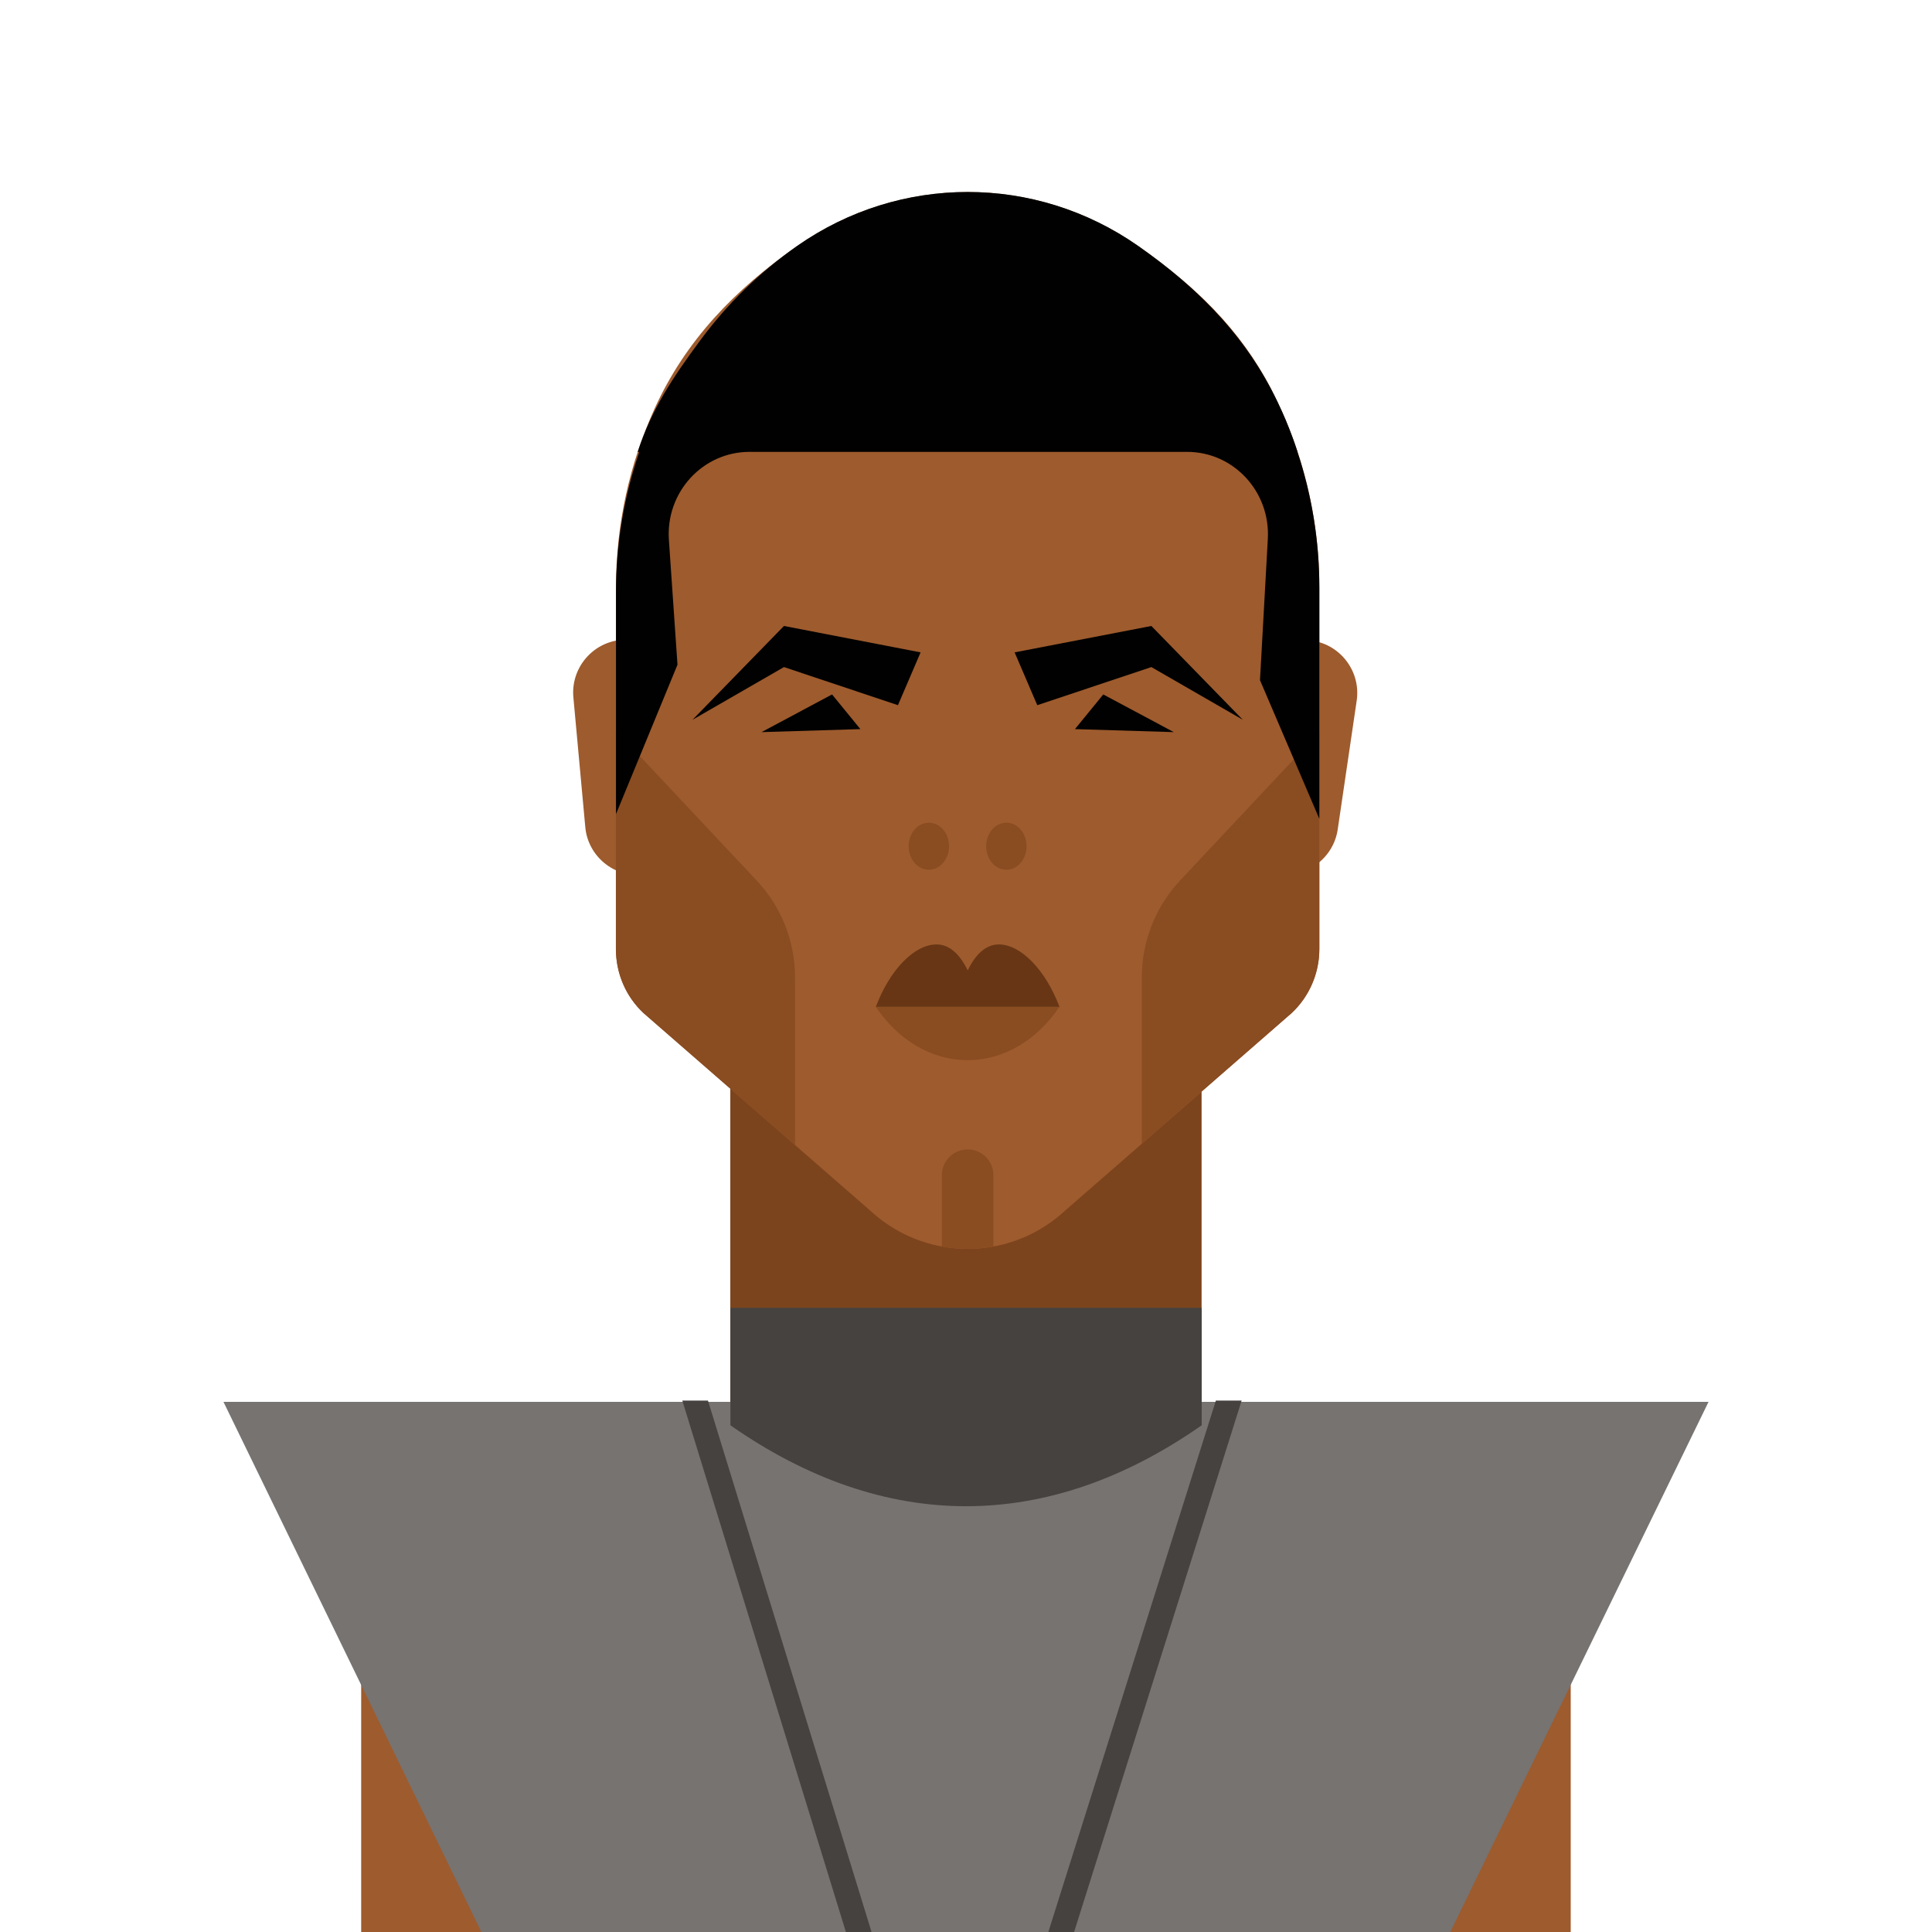 <?xml version="1.0" encoding="utf-8"?>
<!-- Generator: Adobe Illustrator 24.0.0, SVG Export Plug-In . SVG Version: 6.00 Build 0)  -->
<svg version="1.1" id="Layer_1" xmlns="http://www.w3.org/2000/svg" xmlns:xlink="http://www.w3.org/1999/xlink" x="0px" y="0px"
	 width="180px" height="180px" viewBox="0 0 180 180" style="enable-background:new 0 0 180 180;" xml:space="preserve">
<style type="text/css">
	.st0{fill:#9E5B2D;}
	.st1{fill:#7C441D;}
	.st2{fill:#010101;}
	.st3{fill:#683615;}
	.st4{fill:#8A4C21;}
	.st5{fill:#767371;}
	.st6{fill:#454240;}
</style>
<g>
	<path class="st0" d="M146.35,180.27H33.65v-35.73c0-7.69,6.23-13.92,13.92-13.92h84.85c7.69,0,13.92,6.23,13.92,13.92V180.27z"/>
	<rect x="68.04" y="90.91" class="st1" width="43.91" height="52.82"/>
	<g>
		<path class="st0" d="M119.04,81.44L119.04,81.44c-2.68-0.39-4.55-2.91-4.15-5.59l1.77-12.01c0.39-2.68,2.91-4.55,5.59-4.15l0,0
			c2.68,0.39,4.55,2.91,4.15,5.59l-1.77,12.01C124.23,79.96,121.72,81.83,119.04,81.44z"/>
		<path class="st0" d="M59.88,81.51L59.88,81.51c-2.7,0.25-5.11-1.76-5.35-4.45l-1.11-12.09c-0.25-2.7,1.76-5.11,4.45-5.35l0,0
			c2.7-0.25,5.11,1.76,5.35,4.45l1.11,12.09C64.59,78.85,62.58,81.26,59.88,81.51z"/>
	</g>
	<path class="st0" d="M122.92,54.72v33.7c0,2.26-0.93,4.42-2.57,5.96l-13.97,12.18l-7.08,6.17c-1.99,1.86-4.39,3-6.88,3.43
		c-1.5,0.26-3.03,0.26-4.53,0c-2.49-0.43-4.89-1.57-6.88-3.43l-6.93-6.04l-14.12-12.3c-1.64-1.53-2.57-3.69-2.57-5.96v-33.7
		c0-5.84,1.26-11.52,3.6-16.67c2.9-6.36,7.44-11.05,13.28-15.14c9.57-6.7,22.2-6.7,31.77,0c5.28,3.7,9.5,7.73,12.4,13.34
		c0.31,0.59,0.59,1.19,0.87,1.8C121.66,43.2,122.92,48.87,122.92,54.72z"/>
	<g>
		<path class="st2" d="M119.71,34.83c0.02,0.05,0.04,0.09,0.06,0.14C119.75,34.92,119.73,34.88,119.71,34.83L119.71,34.83z"/>
	</g>
	<g>
		<path class="st3" d="M98.72,93.83H81.59c1.3-3.48,3.6-5.84,5.67-5.84c1.24,0,2.19,0.97,2.9,2.42c0.7-1.44,1.65-2.42,2.9-2.42
			C95.1,87.99,97.41,90.35,98.72,93.83z"/>
		<path class="st4" d="M81.59,93.79c2.04,3.04,5.12,4.98,8.56,4.98s6.52-1.94,8.56-4.98H81.59z"/>
	</g>
	<path class="st4" d="M92.55,109.49v6.65c-1.59,0.27-3.22,0.27-4.8,0v-6.65c0-1.32,1.08-2.4,2.4-2.4c0.66,0,1.26,0.27,1.7,0.7
		C92.28,108.22,92.55,108.82,92.55,109.49z"/>
	<g>
		<ellipse class="st4" cx="93.76" cy="78.84" rx="1.88" ry="2.19"/>
		<path class="st4" d="M88.42,78.84c0,1.21-0.84,2.19-1.88,2.19c-1.04,0-1.88-0.98-1.88-2.19c0-1.21,0.84-2.19,1.88-2.19
			C87.58,76.65,88.42,77.63,88.42,78.84z"/>
	</g>
	<g>
		<g>
			<polygon class="st2" points="100.15,67.93 102.79,64.7 109.36,68.21 			"/>
			<polygon class="st2" points="94.53,60.78 96.64,65.7 107.27,62.15 115.79,67.06 107.27,58.32 			"/>
		</g>
		<g>
			<polygon class="st2" points="80.16,67.93 77.52,64.7 70.95,68.21 			"/>
			<polygon class="st2" points="85.77,60.78 83.66,65.7 73.04,62.15 64.52,67.06 73.04,58.32 			"/>
		</g>
	</g>
	<path class="st4" d="M122.92,68.21v20.2c0,2.26-0.93,4.42-2.57,5.96l-13.97,12.18V91.07c0-3.36,1.28-6.6,3.58-9.05L122.92,68.21z"
		/>
	<path class="st4" d="M74.07,91.07v15.61l-14.12-12.3c-1.64-1.53-2.57-3.69-2.57-5.96V68.28l0.14-0.06l12.96,13.8
		C72.79,84.47,74.07,87.7,74.07,91.07z"/>
	<path class="st2" d="M122.92,54.72v21.57l-5.53-12.92l0.73-13.17c0.24-4.4-3.19-8.1-7.52-8.1H69.83c-4.37,0-7.82,3.77-7.51,8.21
		l0.8,11.62l-5.73,13.92V55.16c0-4.51,0.75-8.91,2.17-13.06h-0.15c1.32-4.02,3.28-6.93,5.78-10.32c2.5-3.4,5.55-6.4,9.08-8.87
		c9.57-6.7,22.2-6.7,31.77,0c5.84,4.09,10.38,8.78,13.27,15.14c0.02,0.04,0.04,0.09,0.06,0.13c0.03,0.06,0.05,0.11,0.08,0.17
		c0.02,0.04,0.04,0.09,0.06,0.14c0.09,0.22,0.19,0.43,0.28,0.64c0.2,0.49,0.4,0.98,0.58,1.47c0.09,0.25,0.18,0.5,0.27,0.75
		c0.09,0.25,0.17,0.5,0.25,0.75h-0.01C122.21,46.11,122.92,50.37,122.92,54.72z"/>
	<polygon class="st5" points="134.99,180.27 44.98,180.27 20.82,130.61 159.18,130.61 	"/>
	<g>
		<path class="st6" d="M111.96,132.79c-14.38,10.06-29.54,10.05-43.91,0c0-4.38,0-6.56,0-10.94c14.64,0,29.27,0,43.91,0
			C111.96,126.23,111.96,128.42,111.96,132.79z"/>
	</g>
	<g>
		<polygon class="st6" points="65.96,130.49 63.57,130.49 78.9,180.29 81.29,180.29 		"/>
	</g>
	<g>
		<polygon class="st6" points="113.28,130.49 97.58,180.29 99.98,180.29 115.68,130.49 		"/>
	</g>
</g>
</svg>
